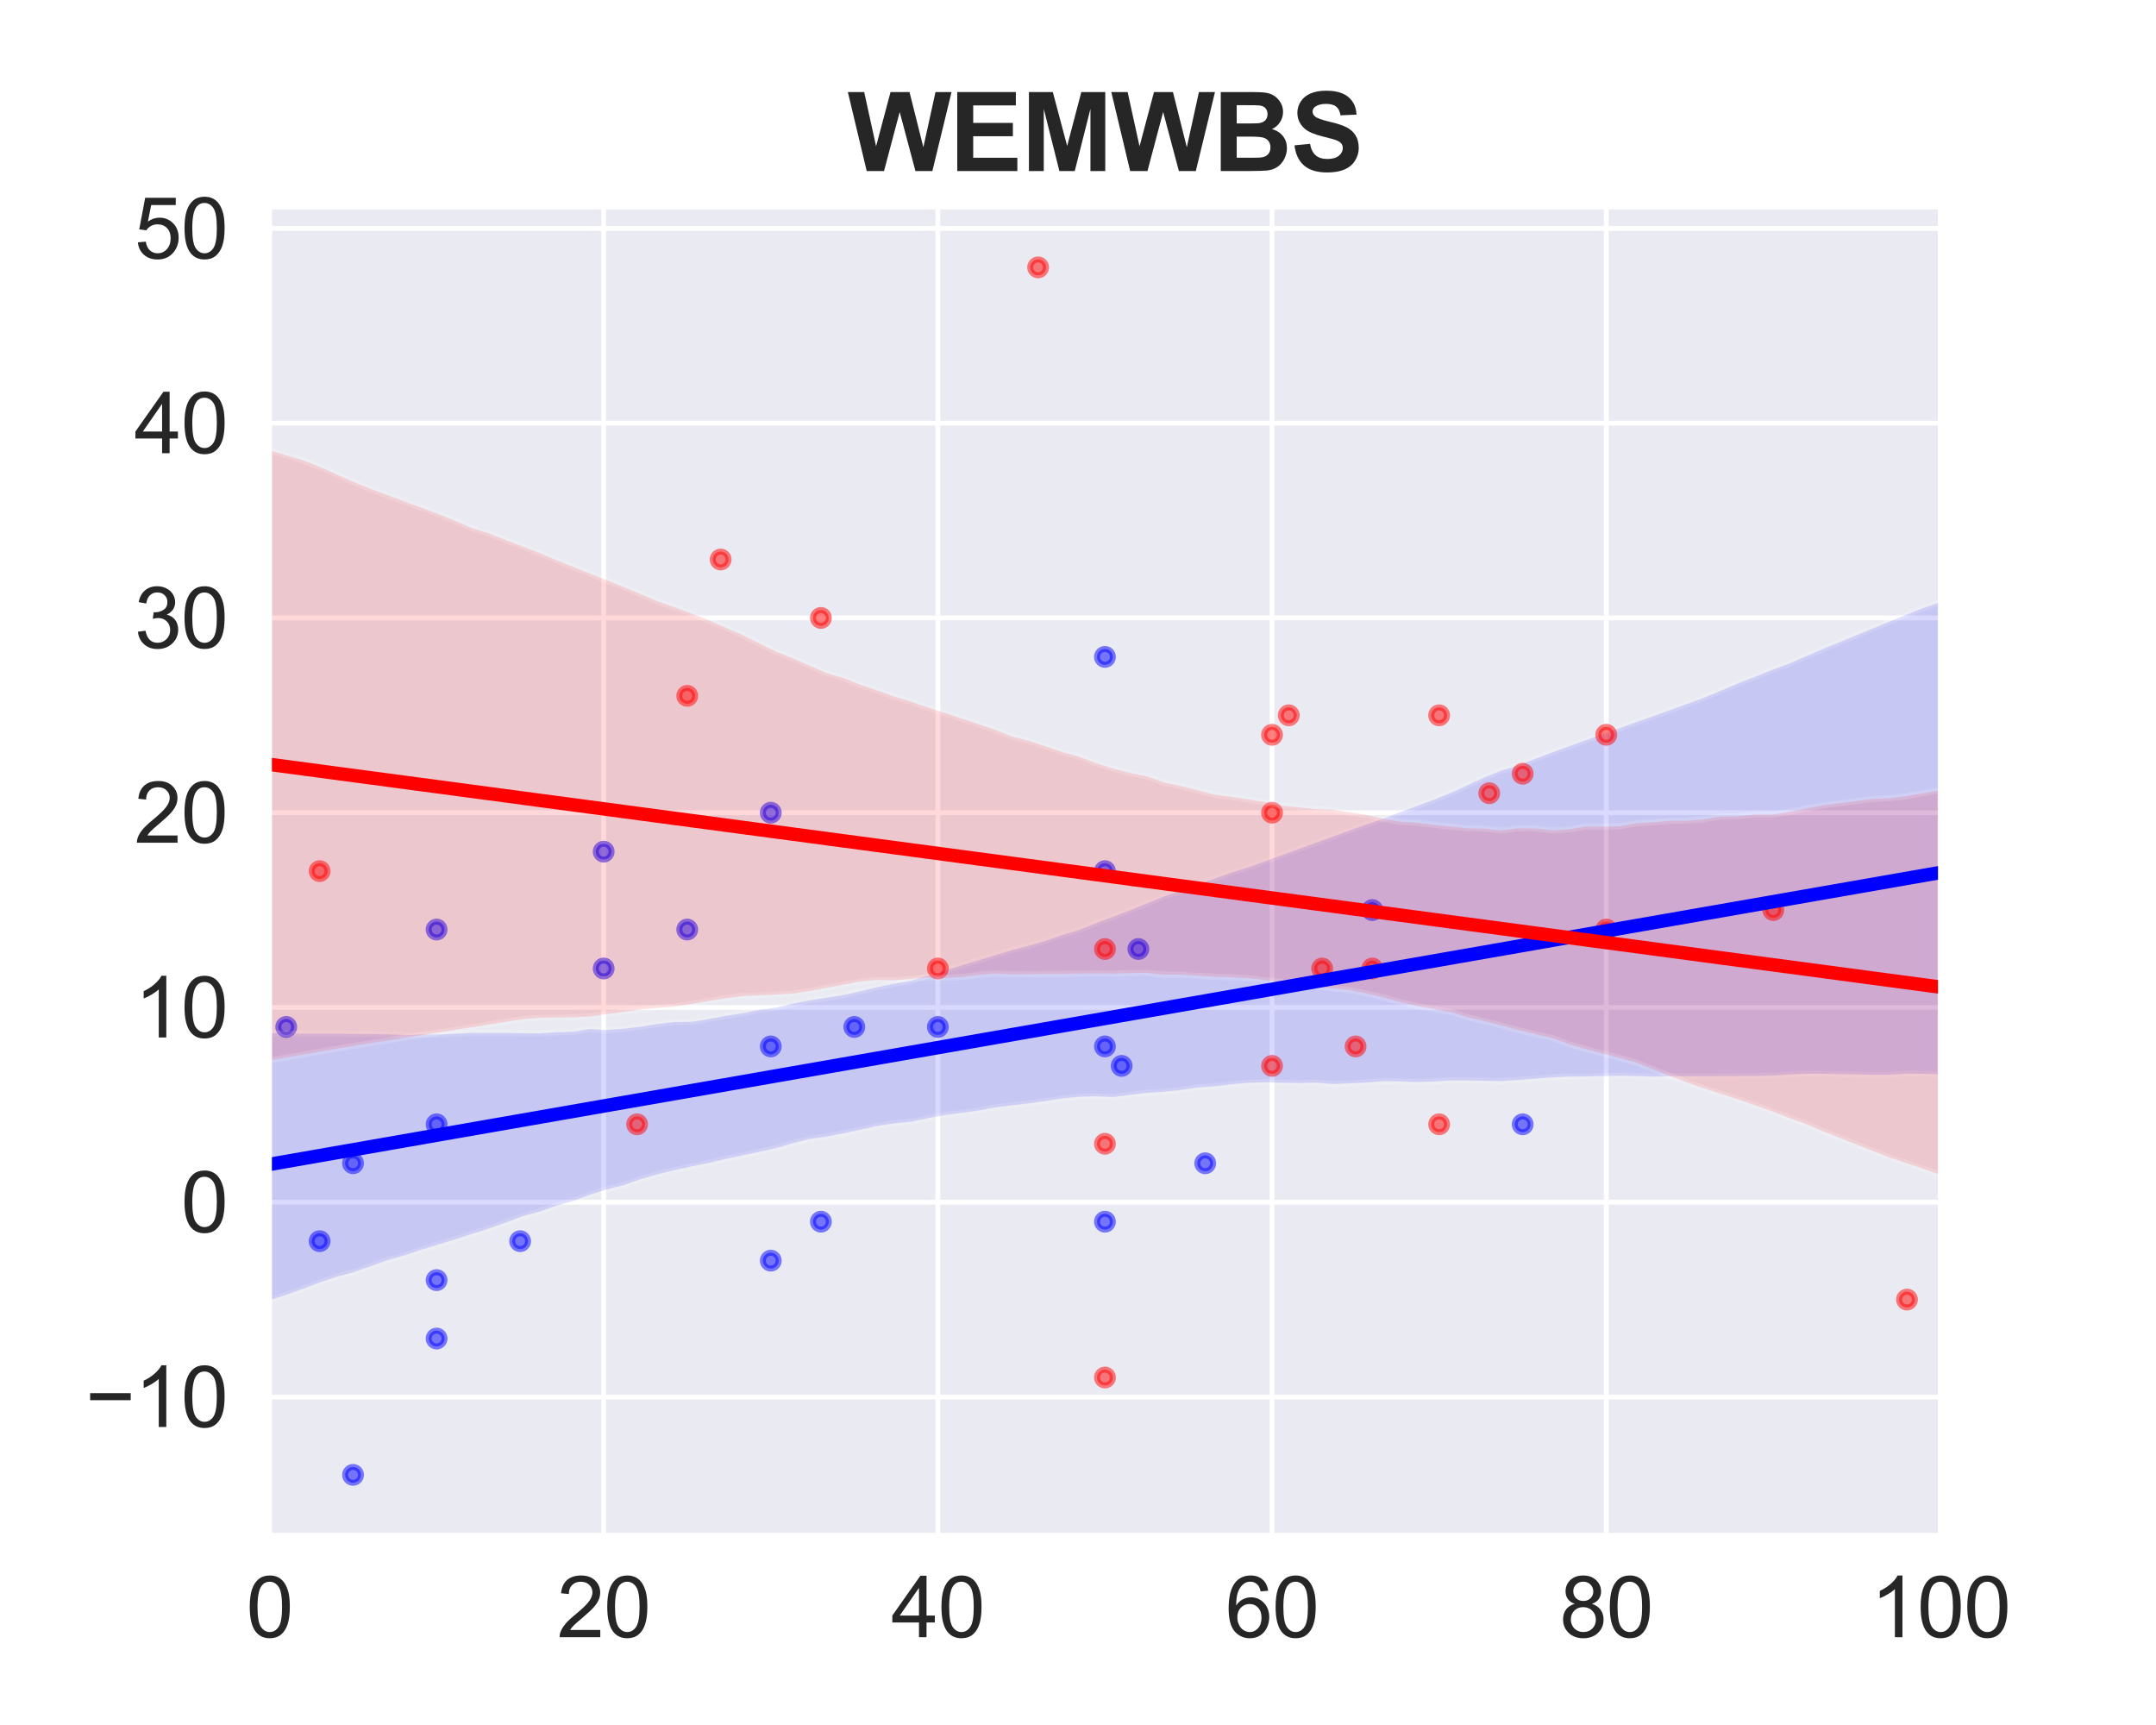 <?xml version="1.0" encoding="utf-8" standalone="no"?>
<!DOCTYPE svg PUBLIC "-//W3C//DTD SVG 1.1//EN"
  "http://www.w3.org/Graphics/SVG/1.1/DTD/svg11.dtd">
<svg xmlns:xlink="http://www.w3.org/1999/xlink" width="360pt" height="288pt" viewBox="0 0 360 288" xmlns="http://www.w3.org/2000/svg" version="1.1">
 <defs>
  <style type="text/css">*{stroke-linejoin: round; stroke-linecap: butt}</style>
 </defs>
 <g id="figure_1">
  <g id="patch_1">
   <path d="M 0 288 
L 360 288 
L 360 0 
L 0 0 
z
" style="fill: #ffffff"/>
  </g>
  <g id="axes_1">
   <g id="patch_2">
    <path d="M 45 256.32 
L 324 256.32 
L 324 34.56 
L 45 34.56 
z
" style="fill: #eaeaf2"/>
   </g>
   <g id="matplotlib.axis_1">
    <g id="xtick_1">
     <g id="line2d_1">
      <path d="M 45 256.32 
L 45 34.56 
" clip-path="url(#pc6fd0d16a7)" style="fill: none; stroke: #ffffff; stroke-width: 0.8; stroke-linecap: round"/>
     </g>
     <g id="text_1">
      <!-- 0 -->
      <g style="fill: #262626" transform="translate(41.107 273.341)scale(0.14 -0.14)">
       <defs>
        <path id="ArialMT-30" d="M 266 2259 
Q 266 3072 433 3567 
Q 600 4063 929 4331 
Q 1259 4600 1759 4600 
Q 2128 4600 2406 4451 
Q 2684 4303 2865 4023 
Q 3047 3744 3150 3342 
Q 3253 2941 3253 2259 
Q 3253 1453 3087 958 
Q 2922 463 2592 192 
Q 2263 -78 1759 -78 
Q 1097 -78 719 397 
Q 266 969 266 2259 
z
M 844 2259 
Q 844 1131 1108 757 
Q 1372 384 1759 384 
Q 2147 384 2411 759 
Q 2675 1134 2675 2259 
Q 2675 3391 2411 3762 
Q 2147 4134 1753 4134 
Q 1366 4134 1134 3806 
Q 844 3388 844 2259 
z
" transform="scale(0.016)"/>
       </defs>
       <use xlink:href="#ArialMT-30"/>
      </g>
     </g>
    </g>
    <g id="xtick_2">
     <g id="line2d_2">
      <path d="M 100.8 256.32 
L 100.8 34.56 
" clip-path="url(#pc6fd0d16a7)" style="fill: none; stroke: #ffffff; stroke-width: 0.8; stroke-linecap: round"/>
     </g>
     <g id="text_2">
      <!-- 20 -->
      <g style="fill: #262626" transform="translate(93.015 273.341)scale(0.14 -0.14)">
       <defs>
        <path id="ArialMT-32" d="M 3222 541 
L 3222 0 
L 194 0 
Q 188 203 259 391 
Q 375 700 629 1000 
Q 884 1300 1366 1694 
Q 2113 2306 2375 2664 
Q 2638 3022 2638 3341 
Q 2638 3675 2398 3904 
Q 2159 4134 1775 4134 
Q 1369 4134 1125 3890 
Q 881 3647 878 3216 
L 300 3275 
Q 359 3922 746 4261 
Q 1134 4600 1788 4600 
Q 2447 4600 2831 4234 
Q 3216 3869 3216 3328 
Q 3216 3053 3103 2787 
Q 2991 2522 2730 2228 
Q 2469 1934 1863 1422 
Q 1356 997 1212 845 
Q 1069 694 975 541 
L 3222 541 
z
" transform="scale(0.016)"/>
       </defs>
       <use xlink:href="#ArialMT-32"/>
       <use xlink:href="#ArialMT-30" x="55.615"/>
      </g>
     </g>
    </g>
    <g id="xtick_3">
     <g id="line2d_3">
      <path d="M 156.6 256.32 
L 156.6 34.56 
" clip-path="url(#pc6fd0d16a7)" style="fill: none; stroke: #ffffff; stroke-width: 0.8; stroke-linecap: round"/>
     </g>
     <g id="text_3">
      <!-- 40 -->
      <g style="fill: #262626" transform="translate(148.815 273.341)scale(0.14 -0.14)">
       <defs>
        <path id="ArialMT-34" d="M 2069 0 
L 2069 1097 
L 81 1097 
L 81 1613 
L 2172 4581 
L 2631 4581 
L 2631 1613 
L 3250 1613 
L 3250 1097 
L 2631 1097 
L 2631 0 
L 2069 0 
z
M 2069 1613 
L 2069 3678 
L 634 1613 
L 2069 1613 
z
" transform="scale(0.016)"/>
       </defs>
       <use xlink:href="#ArialMT-34"/>
       <use xlink:href="#ArialMT-30" x="55.615"/>
      </g>
     </g>
    </g>
    <g id="xtick_4">
     <g id="line2d_4">
      <path d="M 212.4 256.32 
L 212.4 34.56 
" clip-path="url(#pc6fd0d16a7)" style="fill: none; stroke: #ffffff; stroke-width: 0.8; stroke-linecap: round"/>
     </g>
     <g id="text_4">
      <!-- 60 -->
      <g style="fill: #262626" transform="translate(204.615 273.341)scale(0.14 -0.14)">
       <defs>
        <path id="ArialMT-36" d="M 3184 3459 
L 2625 3416 
Q 2550 3747 2413 3897 
Q 2184 4138 1850 4138 
Q 1581 4138 1378 3988 
Q 1113 3794 959 3422 
Q 806 3050 800 2363 
Q 1003 2672 1297 2822 
Q 1591 2972 1913 2972 
Q 2475 2972 2870 2558 
Q 3266 2144 3266 1488 
Q 3266 1056 3080 686 
Q 2894 316 2569 119 
Q 2244 -78 1831 -78 
Q 1128 -78 684 439 
Q 241 956 241 2144 
Q 241 3472 731 4075 
Q 1159 4600 1884 4600 
Q 2425 4600 2770 4297 
Q 3116 3994 3184 3459 
z
M 888 1484 
Q 888 1194 1011 928 
Q 1134 663 1356 523 
Q 1578 384 1822 384 
Q 2178 384 2434 671 
Q 2691 959 2691 1453 
Q 2691 1928 2437 2201 
Q 2184 2475 1800 2475 
Q 1419 2475 1153 2201 
Q 888 1928 888 1484 
z
" transform="scale(0.016)"/>
       </defs>
       <use xlink:href="#ArialMT-36"/>
       <use xlink:href="#ArialMT-30" x="55.615"/>
      </g>
     </g>
    </g>
    <g id="xtick_5">
     <g id="line2d_5">
      <path d="M 268.2 256.32 
L 268.2 34.56 
" clip-path="url(#pc6fd0d16a7)" style="fill: none; stroke: #ffffff; stroke-width: 0.8; stroke-linecap: round"/>
     </g>
     <g id="text_5">
      <!-- 80 -->
      <g style="fill: #262626" transform="translate(260.415 273.341)scale(0.14 -0.14)">
       <defs>
        <path id="ArialMT-38" d="M 1131 2484 
Q 781 2613 612 2850 
Q 444 3088 444 3419 
Q 444 3919 803 4259 
Q 1163 4600 1759 4600 
Q 2359 4600 2725 4251 
Q 3091 3903 3091 3403 
Q 3091 3084 2923 2848 
Q 2756 2613 2416 2484 
Q 2838 2347 3058 2040 
Q 3278 1734 3278 1309 
Q 3278 722 2862 322 
Q 2447 -78 1769 -78 
Q 1091 -78 675 323 
Q 259 725 259 1325 
Q 259 1772 486 2073 
Q 713 2375 1131 2484 
z
M 1019 3438 
Q 1019 3113 1228 2906 
Q 1438 2700 1772 2700 
Q 2097 2700 2305 2904 
Q 2513 3109 2513 3406 
Q 2513 3716 2298 3927 
Q 2084 4138 1766 4138 
Q 1444 4138 1231 3931 
Q 1019 3725 1019 3438 
z
M 838 1322 
Q 838 1081 952 856 
Q 1066 631 1291 507 
Q 1516 384 1775 384 
Q 2178 384 2440 643 
Q 2703 903 2703 1303 
Q 2703 1709 2433 1975 
Q 2163 2241 1756 2241 
Q 1359 2241 1098 1978 
Q 838 1716 838 1322 
z
" transform="scale(0.016)"/>
       </defs>
       <use xlink:href="#ArialMT-38"/>
       <use xlink:href="#ArialMT-30" x="55.615"/>
      </g>
     </g>
    </g>
    <g id="xtick_6">
     <g id="line2d_6">
      <path d="M 324 256.32 
L 324 34.56 
" clip-path="url(#pc6fd0d16a7)" style="fill: none; stroke: #ffffff; stroke-width: 0.8; stroke-linecap: round"/>
     </g>
     <g id="text_6">
      <!-- 100 -->
      <g style="fill: #262626" transform="translate(312.322 273.341)scale(0.14 -0.14)">
       <defs>
        <path id="ArialMT-31" d="M 2384 0 
L 1822 0 
L 1822 3584 
Q 1619 3391 1289 3197 
Q 959 3003 697 2906 
L 697 3450 
Q 1169 3672 1522 3987 
Q 1875 4303 2022 4600 
L 2384 4600 
L 2384 0 
z
" transform="scale(0.016)"/>
       </defs>
       <use xlink:href="#ArialMT-31"/>
       <use xlink:href="#ArialMT-30" x="55.615"/>
       <use xlink:href="#ArialMT-30" x="111.23"/>
      </g>
     </g>
    </g>
   </g>
   <g id="matplotlib.axis_2">
    <g id="ytick_1">
     <g id="line2d_7">
      <path d="M 45 233.234 
L 324 233.234 
" clip-path="url(#pc6fd0d16a7)" style="fill: none; stroke: #ffffff; stroke-width: 0.8; stroke-linecap: round"/>
     </g>
     <g id="text_7">
      <!-- −10 -->
      <g style="fill: #262626" transform="translate(14.252 238.244)scale(0.14 -0.14)">
       <defs>
        <path id="ArialMT-2212" d="M 3381 1997 
L 356 1997 
L 356 2522 
L 3381 2522 
L 3381 1997 
z
" transform="scale(0.016)"/>
       </defs>
       <use xlink:href="#ArialMT-2212"/>
       <use xlink:href="#ArialMT-31" x="58.398"/>
       <use xlink:href="#ArialMT-30" x="114.014"/>
      </g>
     </g>
    </g>
    <g id="ytick_2">
     <g id="line2d_8">
      <path d="M 45 200.717 
L 324 200.717 
" clip-path="url(#pc6fd0d16a7)" style="fill: none; stroke: #ffffff; stroke-width: 0.8; stroke-linecap: round"/>
     </g>
     <g id="text_8">
      <!-- 0 -->
      <g style="fill: #262626" transform="translate(30.215 205.728)scale(0.14 -0.14)">
       <use xlink:href="#ArialMT-30"/>
      </g>
     </g>
    </g>
    <g id="ytick_3">
     <g id="line2d_9">
      <path d="M 45 168.201 
L 324 168.201 
" clip-path="url(#pc6fd0d16a7)" style="fill: none; stroke: #ffffff; stroke-width: 0.8; stroke-linecap: round"/>
     </g>
     <g id="text_9">
      <!-- 10 -->
      <g style="fill: #262626" transform="translate(22.429 173.212)scale(0.14 -0.14)">
       <use xlink:href="#ArialMT-31"/>
       <use xlink:href="#ArialMT-30" x="55.615"/>
      </g>
     </g>
    </g>
    <g id="ytick_4">
     <g id="line2d_10">
      <path d="M 45 135.685 
L 324 135.685 
" clip-path="url(#pc6fd0d16a7)" style="fill: none; stroke: #ffffff; stroke-width: 0.8; stroke-linecap: round"/>
     </g>
     <g id="text_10">
      <!-- 20 -->
      <g style="fill: #262626" transform="translate(22.429 140.696)scale(0.14 -0.14)">
       <use xlink:href="#ArialMT-32"/>
       <use xlink:href="#ArialMT-30" x="55.615"/>
      </g>
     </g>
    </g>
    <g id="ytick_5">
     <g id="line2d_11">
      <path d="M 45 103.169 
L 324 103.169 
" clip-path="url(#pc6fd0d16a7)" style="fill: none; stroke: #ffffff; stroke-width: 0.8; stroke-linecap: round"/>
     </g>
     <g id="text_11">
      <!-- 30 -->
      <g style="fill: #262626" transform="translate(22.429 108.18)scale(0.14 -0.14)">
       <defs>
        <path id="ArialMT-33" d="M 269 1209 
L 831 1284 
Q 928 806 1161 595 
Q 1394 384 1728 384 
Q 2125 384 2398 659 
Q 2672 934 2672 1341 
Q 2672 1728 2419 1979 
Q 2166 2231 1775 2231 
Q 1616 2231 1378 2169 
L 1441 2663 
Q 1497 2656 1531 2656 
Q 1891 2656 2178 2843 
Q 2466 3031 2466 3422 
Q 2466 3731 2256 3934 
Q 2047 4138 1716 4138 
Q 1388 4138 1169 3931 
Q 950 3725 888 3313 
L 325 3413 
Q 428 3978 793 4289 
Q 1159 4600 1703 4600 
Q 2078 4600 2393 4439 
Q 2709 4278 2876 4000 
Q 3044 3722 3044 3409 
Q 3044 3113 2884 2869 
Q 2725 2625 2413 2481 
Q 2819 2388 3044 2092 
Q 3269 1797 3269 1353 
Q 3269 753 2831 336 
Q 2394 -81 1725 -81 
Q 1122 -81 723 278 
Q 325 638 269 1209 
z
" transform="scale(0.016)"/>
       </defs>
       <use xlink:href="#ArialMT-33"/>
       <use xlink:href="#ArialMT-30" x="55.615"/>
      </g>
     </g>
    </g>
    <g id="ytick_6">
     <g id="line2d_12">
      <path d="M 45 70.653 
L 324 70.653 
" clip-path="url(#pc6fd0d16a7)" style="fill: none; stroke: #ffffff; stroke-width: 0.8; stroke-linecap: round"/>
     </g>
     <g id="text_12">
      <!-- 40 -->
      <g style="fill: #262626" transform="translate(22.429 75.663)scale(0.14 -0.14)">
       <use xlink:href="#ArialMT-34"/>
       <use xlink:href="#ArialMT-30" x="55.615"/>
      </g>
     </g>
    </g>
    <g id="ytick_7">
     <g id="line2d_13">
      <path d="M 45 38.137 
L 324 38.137 
" clip-path="url(#pc6fd0d16a7)" style="fill: none; stroke: #ffffff; stroke-width: 0.8; stroke-linecap: round"/>
     </g>
     <g id="text_13">
      <!-- 50 -->
      <g style="fill: #262626" transform="translate(22.429 43.147)scale(0.14 -0.14)">
       <defs>
        <path id="ArialMT-35" d="M 266 1200 
L 856 1250 
Q 922 819 1161 601 
Q 1400 384 1738 384 
Q 2144 384 2425 690 
Q 2706 997 2706 1503 
Q 2706 1984 2436 2262 
Q 2166 2541 1728 2541 
Q 1456 2541 1237 2417 
Q 1019 2294 894 2097 
L 366 2166 
L 809 4519 
L 3088 4519 
L 3088 3981 
L 1259 3981 
L 1013 2750 
Q 1425 3038 1878 3038 
Q 2478 3038 2890 2622 
Q 3303 2206 3303 1553 
Q 3303 931 2941 478 
Q 2500 -78 1738 -78 
Q 1113 -78 717 272 
Q 322 622 266 1200 
z
" transform="scale(0.016)"/>
       </defs>
       <use xlink:href="#ArialMT-35"/>
       <use xlink:href="#ArialMT-30" x="55.615"/>
      </g>
     </g>
    </g>
   </g>
   <g id="PathCollection_1">
    <defs>
     <path id="mc6055598ef" d="M 0 1.323 
C 0.351 1.323 0.687 1.183 0.935 0.935 
C 1.183 0.687 1.323 0.351 1.323 0 
C 1.323 -0.351 1.183 -0.687 0.935 -0.935 
C 0.687 -1.183 0.351 -1.323 0 -1.323 
C -0.351 -1.323 -0.687 -1.183 -0.935 -0.935 
C -1.183 -0.687 -1.323 -0.351 -1.323 0 
C -1.323 0.351 -1.183 0.687 -0.935 0.935 
C -0.687 1.183 -0.351 1.323 0 1.323 
z
" style="stroke: #0000ff; stroke-opacity: 0.5"/>
    </defs>
    <g clip-path="url(#pc6fd0d16a7)">
     <use xlink:href="#mc6055598ef" x="72.9" y="155.195" style="fill: #0000ff; fill-opacity: 0.5; stroke: #0000ff; stroke-opacity: 0.5"/>
     <use xlink:href="#mc6055598ef" x="187.29" y="177.956" style="fill: #0000ff; fill-opacity: 0.5; stroke: #0000ff; stroke-opacity: 0.5"/>
     <use xlink:href="#mc6055598ef" x="128.7" y="135.685" style="fill: #0000ff; fill-opacity: 0.5; stroke: #0000ff; stroke-opacity: 0.5"/>
     <use xlink:href="#mc6055598ef" x="201.24" y="194.214" style="fill: #0000ff; fill-opacity: 0.5; stroke: #0000ff; stroke-opacity: 0.5"/>
     <use xlink:href="#mc6055598ef" x="137.07" y="203.969" style="fill: #0000ff; fill-opacity: 0.5; stroke: #0000ff; stroke-opacity: 0.5"/>
     <use xlink:href="#mc6055598ef" x="156.6" y="171.453" style="fill: #0000ff; fill-opacity: 0.5; stroke: #0000ff; stroke-opacity: 0.5"/>
     <use xlink:href="#mc6055598ef" x="142.65" y="171.453" style="fill: #0000ff; fill-opacity: 0.5; stroke: #0000ff; stroke-opacity: 0.5"/>
     <use xlink:href="#mc6055598ef" x="128.7" y="174.705" style="fill: #0000ff; fill-opacity: 0.5; stroke: #0000ff; stroke-opacity: 0.5"/>
     <use xlink:href="#mc6055598ef" x="53.37" y="207.221" style="fill: #0000ff; fill-opacity: 0.5; stroke: #0000ff; stroke-opacity: 0.5"/>
     <use xlink:href="#mc6055598ef" x="184.5" y="145.44" style="fill: #0000ff; fill-opacity: 0.5; stroke: #0000ff; stroke-opacity: 0.5"/>
     <use xlink:href="#mc6055598ef" x="254.25" y="187.711" style="fill: #0000ff; fill-opacity: 0.5; stroke: #0000ff; stroke-opacity: 0.5"/>
     <use xlink:href="#mc6055598ef" x="58.95" y="246.24" style="fill: #0000ff; fill-opacity: 0.5; stroke: #0000ff; stroke-opacity: 0.5"/>
     <use xlink:href="#mc6055598ef" x="184.5" y="174.705" style="fill: #0000ff; fill-opacity: 0.5; stroke: #0000ff; stroke-opacity: 0.5"/>
     <use xlink:href="#mc6055598ef" x="58.95" y="194.214" style="fill: #0000ff; fill-opacity: 0.5; stroke: #0000ff; stroke-opacity: 0.5"/>
     <use xlink:href="#mc6055598ef" x="100.8" y="161.698" style="fill: #0000ff; fill-opacity: 0.5; stroke: #0000ff; stroke-opacity: 0.5"/>
     <use xlink:href="#mc6055598ef" x="72.9" y="187.711" style="fill: #0000ff; fill-opacity: 0.5; stroke: #0000ff; stroke-opacity: 0.5"/>
     <use xlink:href="#mc6055598ef" x="72.9" y="223.479" style="fill: #0000ff; fill-opacity: 0.5; stroke: #0000ff; stroke-opacity: 0.5"/>
     <use xlink:href="#mc6055598ef" x="100.8" y="142.188" style="fill: #0000ff; fill-opacity: 0.5; stroke: #0000ff; stroke-opacity: 0.5"/>
     <use xlink:href="#mc6055598ef" x="128.7" y="210.472" style="fill: #0000ff; fill-opacity: 0.5; stroke: #0000ff; stroke-opacity: 0.5"/>
     <use xlink:href="#mc6055598ef" x="86.85" y="207.221" style="fill: #0000ff; fill-opacity: 0.5; stroke: #0000ff; stroke-opacity: 0.5"/>
     <use xlink:href="#mc6055598ef" x="72.9" y="213.724" style="fill: #0000ff; fill-opacity: 0.5; stroke: #0000ff; stroke-opacity: 0.5"/>
     <use xlink:href="#mc6055598ef" x="114.75" y="155.195" style="fill: #0000ff; fill-opacity: 0.5; stroke: #0000ff; stroke-opacity: 0.5"/>
     <use xlink:href="#mc6055598ef" x="229.14" y="151.943" style="fill: #0000ff; fill-opacity: 0.5; stroke: #0000ff; stroke-opacity: 0.5"/>
     <use xlink:href="#mc6055598ef" x="47.79" y="171.453" style="fill: #0000ff; fill-opacity: 0.5; stroke: #0000ff; stroke-opacity: 0.5"/>
     <use xlink:href="#mc6055598ef" x="190.08" y="158.446" style="fill: #0000ff; fill-opacity: 0.5; stroke: #0000ff; stroke-opacity: 0.5"/>
     <use xlink:href="#mc6055598ef" x="184.5" y="203.969" style="fill: #0000ff; fill-opacity: 0.5; stroke: #0000ff; stroke-opacity: 0.5"/>
     <use xlink:href="#mc6055598ef" x="184.5" y="109.672" style="fill: #0000ff; fill-opacity: 0.5; stroke: #0000ff; stroke-opacity: 0.5"/>
    </g>
   </g>
   <g id="PolyCollection_1">
    <defs>
     <path id="m6ae3e49bb5" d="M 45 -115.511 
L 45 -70.904 
L 47.818 -71.825 
L 50.636 -72.845 
L 53.455 -73.909 
L 56.273 -74.858 
L 59.091 -75.622 
L 61.909 -76.615 
L 64.727 -77.609 
L 67.545 -78.415 
L 70.364 -79.357 
L 73.182 -80.219 
L 76 -81.085 
L 78.818 -81.992 
L 81.636 -82.886 
L 84.455 -83.896 
L 87.273 -84.949 
L 90.091 -85.718 
L 92.909 -86.717 
L 95.727 -87.495 
L 98.545 -88.549 
L 101.364 -89.44 
L 104.182 -90.148 
L 107 -91.154 
L 109.818 -91.95 
L 112.636 -92.641 
L 115.455 -93.258 
L 118.273 -93.831 
L 121.091 -94.486 
L 123.909 -95.095 
L 126.727 -95.671 
L 129.545 -96.322 
L 132.364 -97.125 
L 135.182 -97.846 
L 138 -98.246 
L 140.818 -98.777 
L 143.636 -99.387 
L 146.455 -100.014 
L 149.273 -100.446 
L 152.091 -100.714 
L 154.909 -101.307 
L 157.727 -101.829 
L 160.545 -102.19 
L 163.364 -102.594 
L 166.182 -103.119 
L 169 -103.475 
L 171.818 -103.789 
L 174.636 -104.187 
L 177.455 -104.622 
L 180.273 -104.9 
L 183.091 -104.963 
L 185.909 -104.848 
L 188.727 -105.213 
L 191.545 -105.555 
L 194.364 -105.724 
L 197.182 -106.01 
L 200 -106.443 
L 202.818 -106.629 
L 205.636 -106.964 
L 208.455 -107.229 
L 211.273 -107.298 
L 214.091 -107.227 
L 216.909 -107.171 
L 219.727 -107.257 
L 222.545 -106.994 
L 225.364 -107.134 
L 228.182 -107.261 
L 231 -107.499 
L 233.818 -107.452 
L 236.636 -107.338 
L 239.455 -107.441 
L 242.273 -107.616 
L 245.091 -107.601 
L 247.909 -107.546 
L 250.727 -107.491 
L 253.545 -107.7 
L 256.364 -107.911 
L 259.182 -108.125 
L 262 -108.258 
L 264.818 -108.274 
L 267.636 -108.343 
L 270.455 -108.389 
L 273.273 -108.337 
L 276.091 -108.255 
L 278.909 -108.309 
L 281.727 -108.314 
L 284.545 -108.319 
L 287.364 -108.324 
L 290.182 -108.331 
L 293 -108.342 
L 295.818 -108.411 
L 298.636 -108.594 
L 301.455 -108.718 
L 304.273 -108.728 
L 307.091 -108.669 
L 309.909 -108.611 
L 312.727 -108.553 
L 315.545 -108.557 
L 318.364 -108.739 
L 321.182 -108.715 
L 324 -108.638 
L 324 -187.457 
L 324 -187.457 
L 321.182 -186.503 
L 318.364 -185.384 
L 315.545 -184.231 
L 312.727 -183.073 
L 309.909 -181.916 
L 307.091 -180.758 
L 304.273 -179.6 
L 301.455 -178.387 
L 298.636 -177.162 
L 295.818 -176.133 
L 293 -174.979 
L 290.182 -173.893 
L 287.364 -172.689 
L 284.545 -171.518 
L 281.727 -170.478 
L 278.909 -169.467 
L 276.091 -168.457 
L 273.273 -167.447 
L 270.455 -166.437 
L 267.636 -165.427 
L 264.818 -164.414 
L 262 -163.4 
L 259.182 -162.387 
L 256.364 -161.326 
L 253.545 -160.191 
L 250.727 -159.355 
L 247.909 -158.222 
L 245.091 -156.919 
L 242.273 -155.635 
L 239.455 -154.494 
L 236.636 -153.438 
L 233.818 -152.414 
L 231 -151.309 
L 228.182 -150.363 
L 225.364 -149.347 
L 222.545 -148.322 
L 219.727 -147.293 
L 216.909 -146.266 
L 214.091 -145.242 
L 211.273 -144.219 
L 208.455 -143.196 
L 205.636 -142.311 
L 202.818 -141.32 
L 200 -140.326 
L 197.182 -139.328 
L 194.364 -138.319 
L 191.545 -137.179 
L 188.727 -136.036 
L 185.909 -134.955 
L 183.091 -133.899 
L 180.273 -132.763 
L 177.455 -131.923 
L 174.636 -130.937 
L 171.818 -130.103 
L 169 -129.373 
L 166.182 -128.529 
L 163.364 -127.657 
L 160.545 -126.804 
L 157.727 -125.93 
L 154.909 -125.095 
L 152.091 -124.26 
L 149.273 -123.747 
L 146.455 -123.178 
L 143.636 -122.484 
L 140.818 -121.863 
L 138 -121.421 
L 135.182 -120.988 
L 132.364 -120.426 
L 129.545 -119.764 
L 126.727 -119.381 
L 123.909 -118.812 
L 121.091 -118.377 
L 118.273 -117.857 
L 115.455 -117.395 
L 112.636 -117.368 
L 109.818 -117.035 
L 107 -116.593 
L 104.182 -116.255 
L 101.364 -116.029 
L 98.545 -116.198 
L 95.727 -115.74 
L 92.909 -115.656 
L 90.091 -115.48 
L 87.273 -115.501 
L 84.455 -115.555 
L 81.636 -115.538 
L 78.818 -115.554 
L 76 -115.413 
L 73.182 -115.289 
L 70.364 -115.299 
L 67.545 -115.199 
L 64.727 -115.33 
L 61.909 -115.351 
L 59.091 -115.371 
L 56.273 -115.422 
L 53.455 -115.404 
L 50.636 -115.419 
L 47.818 -115.437 
L 45 -115.511 
z
" style="stroke: #ffffff; stroke-opacity: 0.15"/>
    </defs>
    <g clip-path="url(#pc6fd0d16a7)">
     <use xlink:href="#m6ae3e49bb5" x="0" y="288" style="fill: #0000ff; fill-opacity: 0.15; stroke: #ffffff; stroke-opacity: 0.15"/>
    </g>
   </g>
   <g id="PathCollection_2">
    <defs>
     <path id="maebcac4b62" d="M 0 1.323 
C 0.351 1.323 0.687 1.183 0.935 0.935 
C 1.183 0.687 1.323 0.351 1.323 0 
C 1.323 -0.351 1.183 -0.687 0.935 -0.935 
C 0.687 -1.183 0.351 -1.323 0 -1.323 
C -0.351 -1.323 -0.687 -1.183 -0.935 -0.935 
C -1.183 -0.687 -1.323 -0.351 -1.323 0 
C -1.323 0.351 -1.183 0.687 -0.935 0.935 
C -0.687 1.183 -0.351 1.323 0 1.323 
z
" style="stroke: #ff0000; stroke-opacity: 0.5"/>
    </defs>
    <g clip-path="url(#pc6fd0d16a7)">
     <use xlink:href="#maebcac4b62" x="106.38" y="187.711" style="fill: #ff0000; fill-opacity: 0.5; stroke: #ff0000; stroke-opacity: 0.5"/>
     <use xlink:href="#maebcac4b62" x="318.42" y="216.975" style="fill: #ff0000; fill-opacity: 0.5; stroke: #ff0000; stroke-opacity: 0.5"/>
     <use xlink:href="#maebcac4b62" x="114.75" y="116.175" style="fill: #ff0000; fill-opacity: 0.5; stroke: #ff0000; stroke-opacity: 0.5"/>
     <use xlink:href="#maebcac4b62" x="184.5" y="229.982" style="fill: #ff0000; fill-opacity: 0.5; stroke: #ff0000; stroke-opacity: 0.5"/>
     <use xlink:href="#maebcac4b62" x="229.14" y="161.698" style="fill: #ff0000; fill-opacity: 0.5; stroke: #ff0000; stroke-opacity: 0.5"/>
     <use xlink:href="#maebcac4b62" x="254.25" y="129.182" style="fill: #ff0000; fill-opacity: 0.5; stroke: #ff0000; stroke-opacity: 0.5"/>
     <use xlink:href="#maebcac4b62" x="53.37" y="145.44" style="fill: #ff0000; fill-opacity: 0.5; stroke: #ff0000; stroke-opacity: 0.5"/>
     <use xlink:href="#maebcac4b62" x="268.2" y="155.195" style="fill: #ff0000; fill-opacity: 0.5; stroke: #ff0000; stroke-opacity: 0.5"/>
     <use xlink:href="#maebcac4b62" x="137.07" y="103.169" style="fill: #ff0000; fill-opacity: 0.5; stroke: #ff0000; stroke-opacity: 0.5"/>
     <use xlink:href="#maebcac4b62" x="248.67" y="132.434" style="fill: #ff0000; fill-opacity: 0.5; stroke: #ff0000; stroke-opacity: 0.5"/>
     <use xlink:href="#maebcac4b62" x="296.1" y="151.943" style="fill: #ff0000; fill-opacity: 0.5; stroke: #ff0000; stroke-opacity: 0.5"/>
     <use xlink:href="#maebcac4b62" x="240.3" y="187.711" style="fill: #ff0000; fill-opacity: 0.5; stroke: #ff0000; stroke-opacity: 0.5"/>
     <use xlink:href="#maebcac4b62" x="184.5" y="158.446" style="fill: #ff0000; fill-opacity: 0.5; stroke: #ff0000; stroke-opacity: 0.5"/>
     <use xlink:href="#maebcac4b62" x="220.77" y="161.698" style="fill: #ff0000; fill-opacity: 0.5; stroke: #ff0000; stroke-opacity: 0.5"/>
     <use xlink:href="#maebcac4b62" x="120.33" y="93.414" style="fill: #ff0000; fill-opacity: 0.5; stroke: #ff0000; stroke-opacity: 0.5"/>
     <use xlink:href="#maebcac4b62" x="173.34" y="44.64" style="fill: #ff0000; fill-opacity: 0.5; stroke: #ff0000; stroke-opacity: 0.5"/>
     <use xlink:href="#maebcac4b62" x="240.3" y="119.427" style="fill: #ff0000; fill-opacity: 0.5; stroke: #ff0000; stroke-opacity: 0.5"/>
     <use xlink:href="#maebcac4b62" x="156.6" y="161.698" style="fill: #ff0000; fill-opacity: 0.5; stroke: #ff0000; stroke-opacity: 0.5"/>
     <use xlink:href="#maebcac4b62" x="226.35" y="174.705" style="fill: #ff0000; fill-opacity: 0.5; stroke: #ff0000; stroke-opacity: 0.5"/>
     <use xlink:href="#maebcac4b62" x="212.4" y="122.679" style="fill: #ff0000; fill-opacity: 0.5; stroke: #ff0000; stroke-opacity: 0.5"/>
     <use xlink:href="#maebcac4b62" x="268.2" y="122.679" style="fill: #ff0000; fill-opacity: 0.5; stroke: #ff0000; stroke-opacity: 0.5"/>
     <use xlink:href="#maebcac4b62" x="212.4" y="177.956" style="fill: #ff0000; fill-opacity: 0.5; stroke: #ff0000; stroke-opacity: 0.5"/>
     <use xlink:href="#maebcac4b62" x="215.19" y="119.427" style="fill: #ff0000; fill-opacity: 0.5; stroke: #ff0000; stroke-opacity: 0.5"/>
     <use xlink:href="#maebcac4b62" x="184.5" y="190.963" style="fill: #ff0000; fill-opacity: 0.5; stroke: #ff0000; stroke-opacity: 0.5"/>
     <use xlink:href="#maebcac4b62" x="212.4" y="135.685" style="fill: #ff0000; fill-opacity: 0.5; stroke: #ff0000; stroke-opacity: 0.5"/>
    </g>
   </g>
   <g id="PolyCollection_2">
    <defs>
     <path id="m25c88472c9" d="M 45 -212.81 
L 45 -110.976 
L 47.818 -111.46 
L 50.636 -111.943 
L 53.455 -112.427 
L 56.273 -112.911 
L 59.091 -113.394 
L 61.909 -113.844 
L 64.727 -114.289 
L 67.545 -114.734 
L 70.364 -115.179 
L 73.182 -115.623 
L 76 -116.068 
L 78.818 -116.513 
L 81.636 -116.958 
L 84.455 -117.403 
L 87.273 -117.848 
L 90.091 -118.069 
L 92.909 -118.112 
L 95.727 -118.154 
L 98.545 -118.307 
L 101.364 -118.689 
L 104.182 -119.077 
L 107 -119.47 
L 109.818 -119.736 
L 112.636 -119.94 
L 115.455 -120.403 
L 118.273 -120.867 
L 121.091 -121.33 
L 123.909 -121.692 
L 126.727 -121.827 
L 129.545 -121.961 
L 132.364 -122.107 
L 135.182 -122.568 
L 138 -123.075 
L 140.818 -123.611 
L 143.636 -124.149 
L 146.455 -124.389 
L 149.273 -124.349 
L 152.091 -124.56 
L 154.909 -124.797 
L 157.727 -124.716 
L 160.545 -124.877 
L 163.364 -125.237 
L 166.182 -125.467 
L 169 -125.326 
L 171.818 -125.357 
L 174.636 -125.388 
L 177.455 -125.419 
L 180.273 -125.454 
L 183.091 -125.487 
L 185.909 -125.446 
L 188.727 -125.549 
L 191.545 -125.576 
L 194.364 -125.266 
L 197.182 -125.27 
L 200 -125.091 
L 202.818 -124.924 
L 205.636 -124.823 
L 208.455 -124.697 
L 211.273 -124.352 
L 214.091 -124.054 
L 216.909 -123.639 
L 219.727 -123.282 
L 222.545 -123.007 
L 225.364 -122.705 
L 228.182 -122.131 
L 231 -121.494 
L 233.818 -120.692 
L 236.636 -120.046 
L 239.455 -119.54 
L 242.273 -119.033 
L 245.091 -118.148 
L 247.909 -117.498 
L 250.727 -116.79 
L 253.545 -116.013 
L 256.364 -115.339 
L 259.182 -114.7 
L 262 -113.659 
L 264.818 -112.835 
L 267.636 -112.1 
L 270.455 -111.383 
L 273.273 -110.571 
L 276.091 -109.438 
L 278.909 -108.351 
L 281.727 -107.26 
L 284.545 -106.282 
L 287.364 -105.363 
L 290.182 -104.478 
L 293 -103.472 
L 295.818 -102.507 
L 298.636 -101.396 
L 301.455 -100.383 
L 304.273 -99.182 
L 307.091 -98.069 
L 309.909 -96.956 
L 312.727 -95.848 
L 315.545 -94.744 
L 318.364 -93.803 
L 321.182 -92.849 
L 324 -91.84 
L 324 -156.073 
L 324 -156.073 
L 321.182 -155.577 
L 318.364 -155.083 
L 315.545 -154.732 
L 312.727 -154.603 
L 309.909 -154.25 
L 307.091 -153.889 
L 304.273 -153.522 
L 301.455 -152.988 
L 298.636 -152.423 
L 295.818 -151.996 
L 293 -152.008 
L 290.182 -151.723 
L 287.364 -151.684 
L 284.545 -151.21 
L 281.727 -150.986 
L 278.909 -150.964 
L 276.091 -150.701 
L 273.273 -150.546 
L 270.455 -150.054 
L 267.636 -150.011 
L 264.818 -150.015 
L 262 -149.52 
L 259.182 -149.364 
L 256.364 -149.68 
L 253.545 -149.711 
L 250.727 -149.354 
L 247.909 -149.645 
L 245.091 -149.693 
L 242.273 -149.986 
L 239.455 -150.285 
L 236.636 -150.637 
L 233.818 -150.782 
L 231 -151.304 
L 228.182 -151.931 
L 225.364 -152.357 
L 222.545 -152.801 
L 219.727 -152.909 
L 216.909 -153.192 
L 214.091 -153.473 
L 211.273 -154.069 
L 208.455 -154.53 
L 205.636 -154.946 
L 202.818 -155.318 
L 200 -156.043 
L 197.182 -156.763 
L 194.364 -157.356 
L 191.545 -158.374 
L 188.727 -158.935 
L 185.909 -159.666 
L 183.091 -160.54 
L 180.273 -161.624 
L 177.455 -162.409 
L 174.636 -163.376 
L 171.818 -164.284 
L 169 -165.016 
L 166.182 -166.135 
L 163.364 -167.1 
L 160.545 -168.038 
L 157.727 -168.98 
L 154.909 -169.877 
L 152.091 -170.853 
L 149.273 -171.722 
L 146.455 -172.733 
L 143.636 -173.67 
L 140.818 -174.791 
L 138 -175.624 
L 135.182 -176.871 
L 132.364 -178.11 
L 129.545 -179.219 
L 126.727 -180.609 
L 123.909 -182.003 
L 121.091 -183.244 
L 118.273 -184.459 
L 115.455 -185.559 
L 112.636 -186.613 
L 109.818 -187.597 
L 107 -188.793 
L 104.182 -189.972 
L 101.364 -191.095 
L 98.545 -192.218 
L 95.727 -193.341 
L 92.909 -194.464 
L 90.091 -195.65 
L 87.273 -196.749 
L 84.455 -197.824 
L 81.636 -198.941 
L 78.818 -199.808 
L 76 -201.04 
L 73.182 -202.179 
L 70.364 -203.224 
L 67.545 -204.269 
L 64.727 -205.314 
L 61.909 -206.359 
L 59.091 -207.49 
L 56.273 -208.758 
L 53.455 -210.025 
L 50.636 -211.127 
L 47.818 -211.969 
L 45 -212.81 
z
" style="stroke: #ffffff; stroke-opacity: 0.15"/>
    </defs>
    <g clip-path="url(#pc6fd0d16a7)">
     <use xlink:href="#m25c88472c9" x="0" y="288" style="fill: #ff0000; fill-opacity: 0.15; stroke: #ffffff; stroke-opacity: 0.15"/>
    </g>
   </g>
   <g id="line2d_14">
    <path d="M 45 194.403 
L 47.818 193.911 
L 50.636 193.419 
L 53.455 192.926 
L 56.273 192.434 
L 59.091 191.942 
L 61.909 191.45 
L 64.727 190.957 
L 67.545 190.465 
L 70.364 189.973 
L 73.182 189.481 
L 76 188.988 
L 78.818 188.496 
L 81.636 188.004 
L 84.455 187.512 
L 87.273 187.019 
L 90.091 186.527 
L 92.909 186.035 
L 95.727 185.543 
L 98.545 185.05 
L 101.364 184.558 
L 104.182 184.066 
L 107 183.574 
L 109.818 183.081 
L 112.636 182.589 
L 115.455 182.097 
L 118.273 181.604 
L 121.091 181.112 
L 123.909 180.62 
L 126.727 180.128 
L 129.545 179.635 
L 132.364 179.143 
L 135.182 178.651 
L 138 178.159 
L 140.818 177.666 
L 143.636 177.174 
L 146.455 176.682 
L 149.273 176.19 
L 152.091 175.697 
L 154.909 175.205 
L 157.727 174.713 
L 160.545 174.221 
L 163.364 173.728 
L 166.182 173.236 
L 169 172.744 
L 171.818 172.251 
L 174.636 171.759 
L 177.455 171.267 
L 180.273 170.775 
L 183.091 170.282 
L 185.909 169.79 
L 188.727 169.298 
L 191.545 168.806 
L 194.364 168.313 
L 197.182 167.821 
L 200 167.329 
L 202.818 166.837 
L 205.636 166.344 
L 208.455 165.852 
L 211.273 165.36 
L 214.091 164.868 
L 216.909 164.375 
L 219.727 163.883 
L 222.545 163.391 
L 225.364 162.899 
L 228.182 162.406 
L 231 161.914 
L 233.818 161.422 
L 236.636 160.929 
L 239.455 160.437 
L 242.273 159.945 
L 245.091 159.453 
L 247.909 158.96 
L 250.727 158.468 
L 253.545 157.976 
L 256.364 157.484 
L 259.182 156.991 
L 262 156.499 
L 264.818 156.007 
L 267.636 155.515 
L 270.455 155.022 
L 273.273 154.53 
L 276.091 154.038 
L 278.909 153.546 
L 281.727 153.053 
L 284.545 152.561 
L 287.364 152.069 
L 290.182 151.576 
L 293 151.084 
L 295.818 150.592 
L 298.636 150.1 
L 301.455 149.607 
L 304.273 149.115 
L 307.091 148.623 
L 309.909 148.131 
L 312.727 147.638 
L 315.545 147.146 
L 318.364 146.654 
L 321.182 146.162 
L 324 145.669 
" clip-path="url(#pc6fd0d16a7)" style="fill: none; stroke: #0000ff; stroke-width: 2.25; stroke-linecap: round"/>
   </g>
   <g id="line2d_15">
    <path d="M 45 127.611 
L 47.818 127.987 
L 50.636 128.362 
L 53.455 128.738 
L 56.273 129.114 
L 59.091 129.49 
L 61.909 129.865 
L 64.727 130.241 
L 67.545 130.617 
L 70.364 130.992 
L 73.182 131.368 
L 76 131.744 
L 78.818 132.12 
L 81.636 132.495 
L 84.455 132.871 
L 87.273 133.247 
L 90.091 133.622 
L 92.909 133.998 
L 95.727 134.374 
L 98.545 134.75 
L 101.364 135.125 
L 104.182 135.501 
L 107 135.877 
L 109.818 136.252 
L 112.636 136.628 
L 115.455 137.004 
L 118.273 137.38 
L 121.091 137.755 
L 123.909 138.131 
L 126.727 138.507 
L 129.545 138.882 
L 132.364 139.258 
L 135.182 139.634 
L 138 140.01 
L 140.818 140.385 
L 143.636 140.761 
L 146.455 141.137 
L 149.273 141.512 
L 152.091 141.888 
L 154.909 142.264 
L 157.727 142.64 
L 160.545 143.015 
L 163.364 143.391 
L 166.182 143.767 
L 169 144.143 
L 171.818 144.518 
L 174.636 144.894 
L 177.455 145.27 
L 180.273 145.645 
L 183.091 146.021 
L 185.909 146.397 
L 188.727 146.773 
L 191.545 147.148 
L 194.364 147.524 
L 197.182 147.9 
L 200 148.275 
L 202.818 148.651 
L 205.636 149.027 
L 208.455 149.403 
L 211.273 149.778 
L 214.091 150.154 
L 216.909 150.53 
L 219.727 150.905 
L 222.545 151.281 
L 225.364 151.657 
L 228.182 152.033 
L 231 152.408 
L 233.818 152.784 
L 236.636 153.16 
L 239.455 153.535 
L 242.273 153.911 
L 245.091 154.287 
L 247.909 154.663 
L 250.727 155.038 
L 253.545 155.414 
L 256.364 155.79 
L 259.182 156.165 
L 262 156.541 
L 264.818 156.917 
L 267.636 157.293 
L 270.455 157.668 
L 273.273 158.044 
L 276.091 158.42 
L 278.909 158.795 
L 281.727 159.171 
L 284.545 159.547 
L 287.364 159.923 
L 290.182 160.298 
L 293 160.674 
L 295.818 161.05 
L 298.636 161.425 
L 301.455 161.801 
L 304.273 162.177 
L 307.091 162.553 
L 309.909 162.928 
L 312.727 163.304 
L 315.545 163.68 
L 318.364 164.055 
L 321.182 164.431 
L 324 164.807 
" clip-path="url(#pc6fd0d16a7)" style="fill: none; stroke: #ff0000; stroke-width: 2.25; stroke-linecap: round"/>
   </g>
   <g id="patch_3">
    <path d="M 45 256.32 
L 45 34.56 
" style="fill: none; stroke: #ffffff; stroke-width: 0.8; stroke-linejoin: miter; stroke-linecap: square"/>
   </g>
   <g id="patch_4">
    <path d="M 324 256.32 
L 324 34.56 
" style="fill: none; stroke: #ffffff; stroke-width: 0.8; stroke-linejoin: miter; stroke-linecap: square"/>
   </g>
   <g id="patch_5">
    <path d="M 45 256.32 
L 324 256.32 
" style="fill: none; stroke: #ffffff; stroke-width: 0.8; stroke-linejoin: miter; stroke-linecap: square"/>
   </g>
   <g id="patch_6">
    <path d="M 45 34.56 
L 324 34.56 
" style="fill: none; stroke: #ffffff; stroke-width: 0.8; stroke-linejoin: miter; stroke-linecap: square"/>
   </g>
   <g id="text_14">
    <!-- WEMWBS -->
    <g style="fill: #262626" transform="translate(141.507 28.56)scale(0.18 -0.18)">
     <defs>
      <path id="Arial-BoldMT-57" d="M 1116 0 
L 22 4581 
L 969 4581 
L 1659 1434 
L 2497 4581 
L 3597 4581 
L 4400 1381 
L 5103 4581 
L 6034 4581 
L 4922 0 
L 3941 0 
L 3028 3425 
L 2119 0 
L 1116 0 
z
" transform="scale(0.016)"/>
      <path id="Arial-BoldMT-45" d="M 466 0 
L 466 4581 
L 3863 4581 
L 3863 3806 
L 1391 3806 
L 1391 2791 
L 3691 2791 
L 3691 2019 
L 1391 2019 
L 1391 772 
L 3950 772 
L 3950 0 
L 466 0 
z
" transform="scale(0.016)"/>
      <path id="Arial-BoldMT-4d" d="M 453 0 
L 453 4581 
L 1838 4581 
L 2669 1456 
L 3491 4581 
L 4878 4581 
L 4878 0 
L 4019 0 
L 4019 3606 
L 3109 0 
L 2219 0 
L 1313 3606 
L 1313 0 
L 453 0 
z
" transform="scale(0.016)"/>
      <path id="Arial-BoldMT-42" d="M 469 4581 
L 2300 4581 
Q 2844 4581 3111 4536 
Q 3378 4491 3589 4347 
Q 3800 4203 3940 3964 
Q 4081 3725 4081 3428 
Q 4081 3106 3907 2837 
Q 3734 2569 3438 2434 
Q 3856 2313 4081 2019 
Q 4306 1725 4306 1328 
Q 4306 1016 4161 720 
Q 4016 425 3764 248 
Q 3513 72 3144 31 
Q 2913 6 2028 0 
L 469 0 
L 469 4581 
z
M 1394 3819 
L 1394 2759 
L 2000 2759 
Q 2541 2759 2672 2775 
Q 2909 2803 3045 2939 
Q 3181 3075 3181 3297 
Q 3181 3509 3064 3642 
Q 2947 3775 2716 3803 
Q 2578 3819 1925 3819 
L 1394 3819 
z
M 1394 1997 
L 1394 772 
L 2250 772 
Q 2750 772 2884 800 
Q 3091 838 3220 983 
Q 3350 1128 3350 1372 
Q 3350 1578 3250 1722 
Q 3150 1866 2961 1931 
Q 2772 1997 2141 1997 
L 1394 1997 
z
" transform="scale(0.016)"/>
      <path id="Arial-BoldMT-53" d="M 231 1491 
L 1131 1578 
Q 1213 1125 1461 912 
Q 1709 700 2131 700 
Q 2578 700 2804 889 
Q 3031 1078 3031 1331 
Q 3031 1494 2936 1608 
Q 2841 1722 2603 1806 
Q 2441 1863 1863 2006 
Q 1119 2191 819 2459 
Q 397 2838 397 3381 
Q 397 3731 595 4036 
Q 794 4341 1167 4500 
Q 1541 4659 2069 4659 
Q 2931 4659 3367 4281 
Q 3803 3903 3825 3272 
L 2900 3231 
Q 2841 3584 2645 3739 
Q 2450 3894 2059 3894 
Q 1656 3894 1428 3728 
Q 1281 3622 1281 3444 
Q 1281 3281 1419 3166 
Q 1594 3019 2269 2859 
Q 2944 2700 3267 2529 
Q 3591 2359 3773 2064 
Q 3956 1769 3956 1334 
Q 3956 941 3737 597 
Q 3519 253 3119 86 
Q 2719 -81 2122 -81 
Q 1253 -81 787 320 
Q 322 722 231 1491 
z
" transform="scale(0.016)"/>
     </defs>
     <use xlink:href="#Arial-BoldMT-57"/>
     <use xlink:href="#Arial-BoldMT-45" x="94.385"/>
     <use xlink:href="#Arial-BoldMT-4d" x="161.084"/>
     <use xlink:href="#Arial-BoldMT-57" x="244.385"/>
     <use xlink:href="#Arial-BoldMT-42" x="338.77"/>
     <use xlink:href="#Arial-BoldMT-53" x="410.986"/>
    </g>
   </g>
  </g>
 </g>
 <defs>
  <clipPath id="pc6fd0d16a7">
   <rect x="45" y="34.56" width="279" height="221.76"/>
  </clipPath>
 </defs>
</svg>
